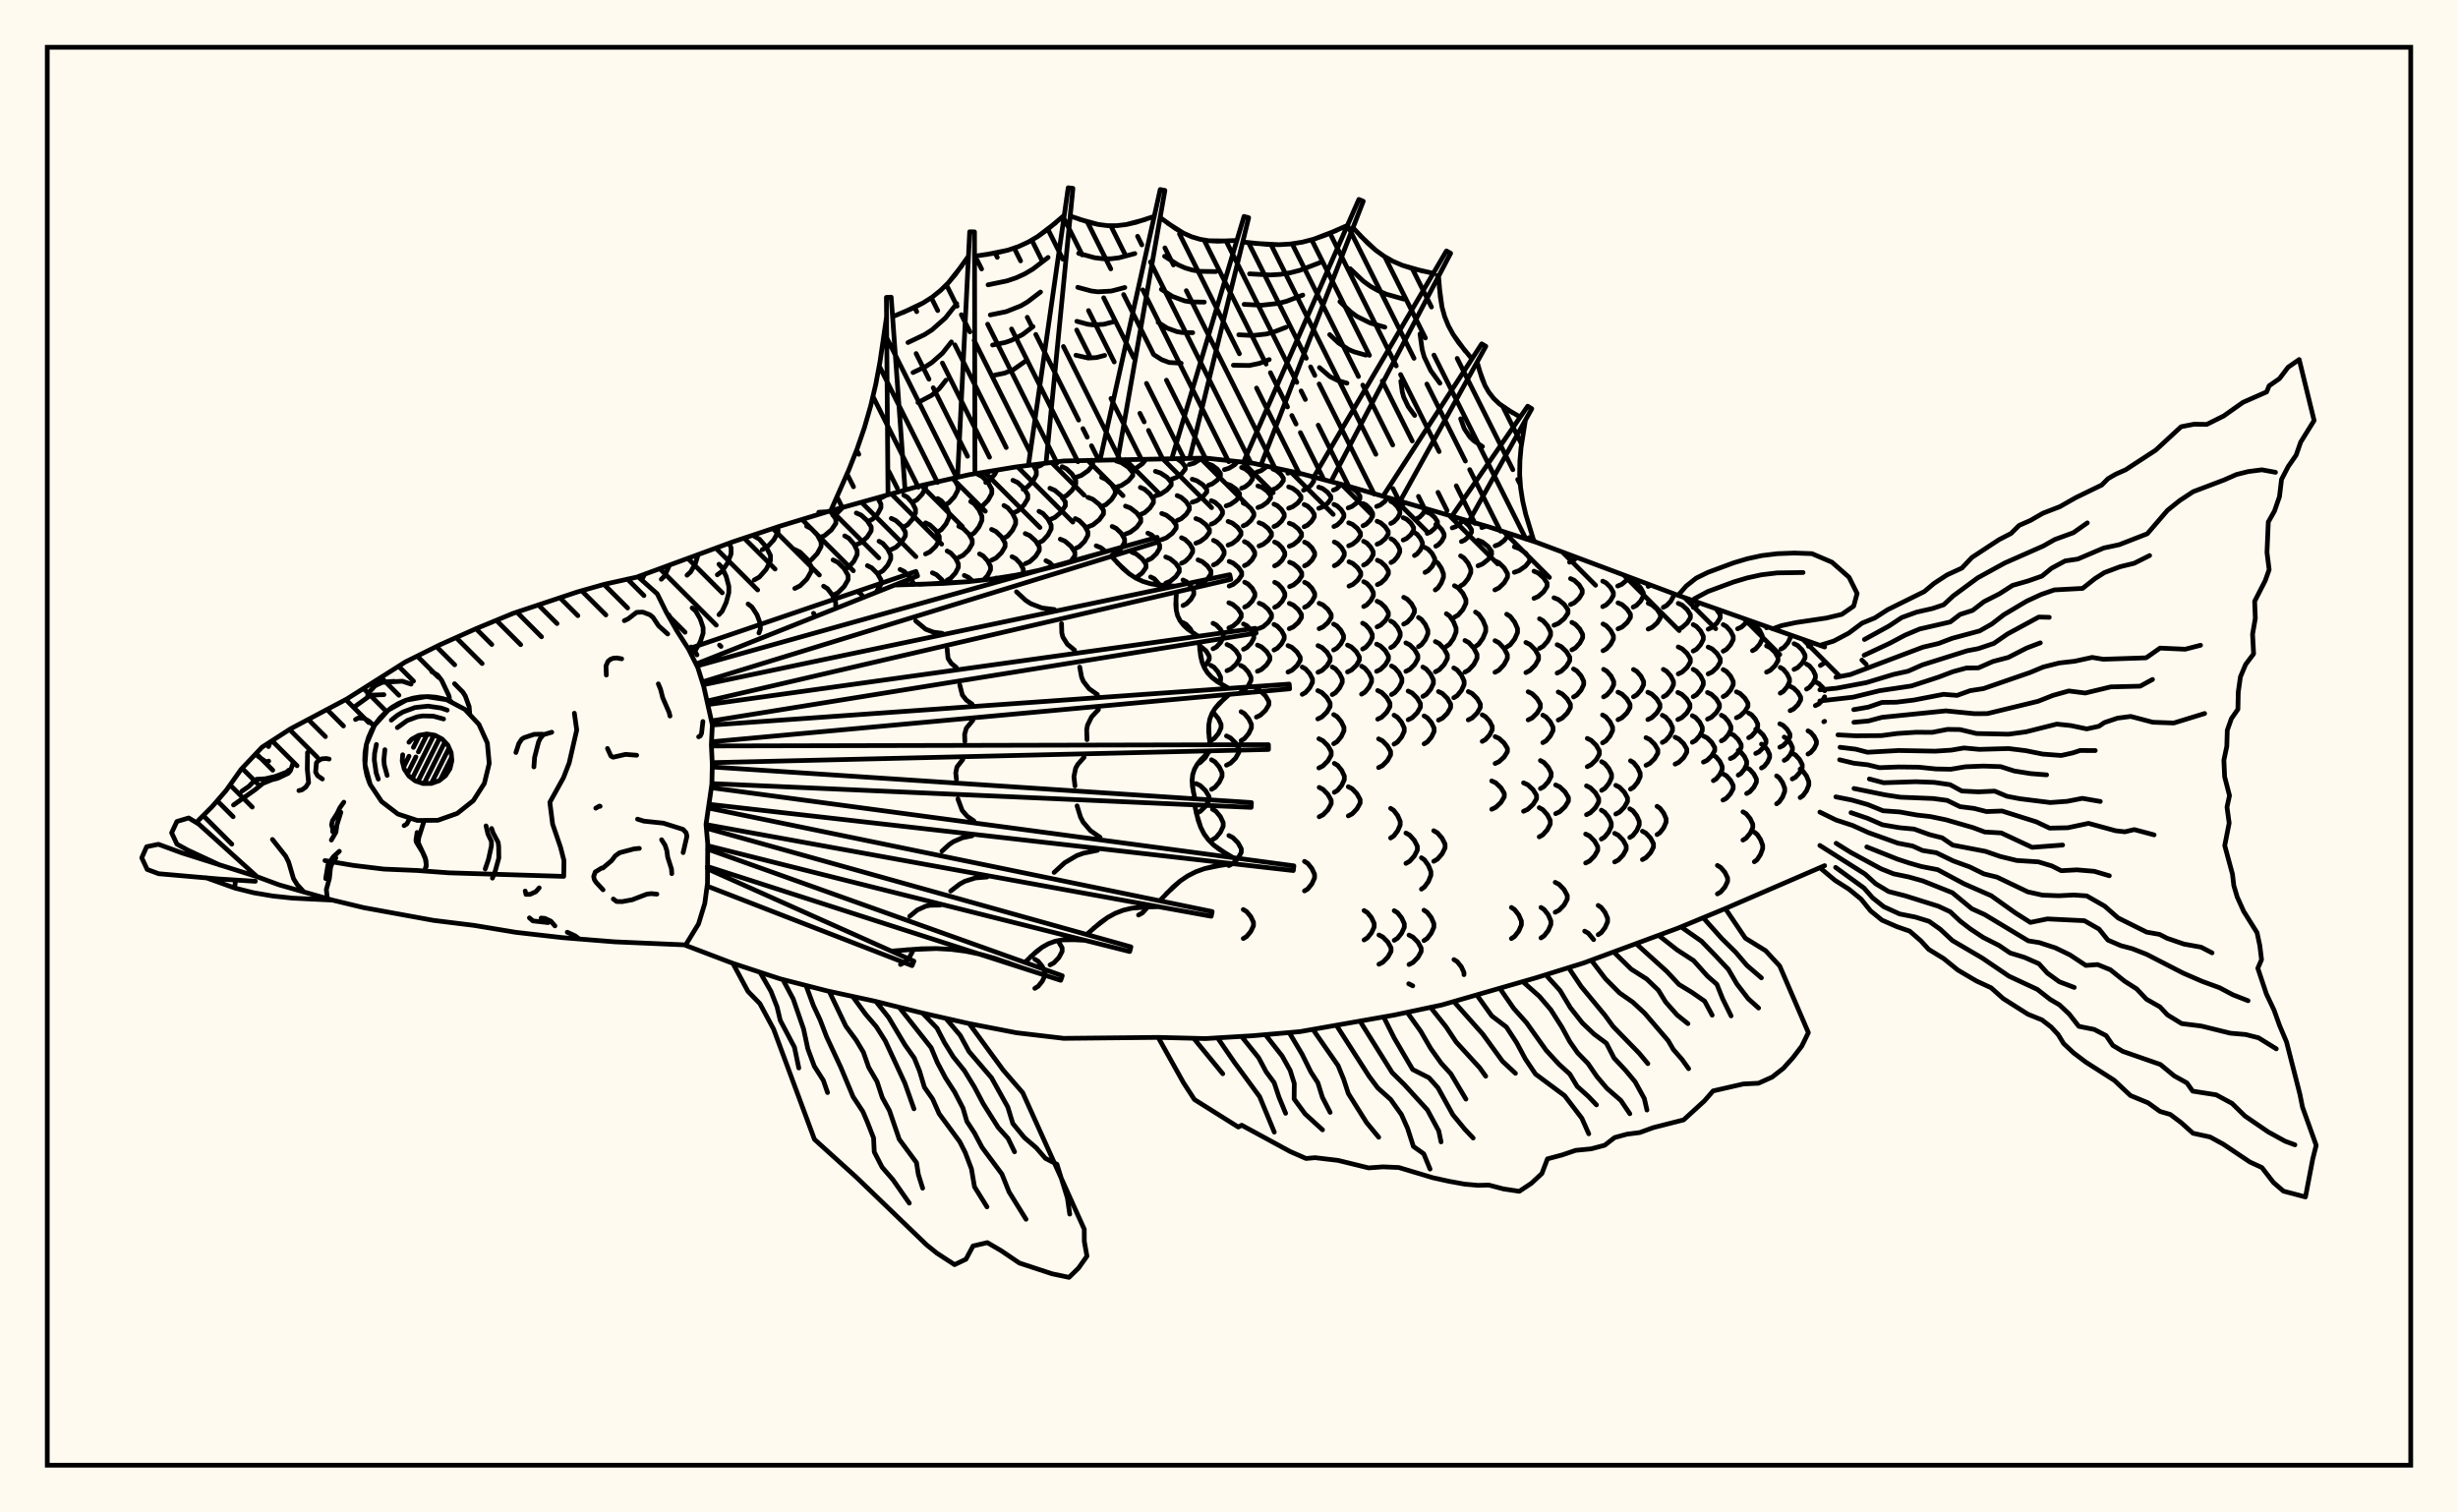 <svg xmlns="http://www.w3.org/2000/svg" width="520" height="320"><rect x="0" y="0" width="520" height="320" fill="floralwhite"/><rect x="10" y="10" width="500" height="300" stroke="black" stroke-width="1" fill="none"/><path stroke="black" stroke-width="1" fill="none" stroke-linecap="round" stroke-linejoin="round" d="
M 135.01 121.99 155.04 114.64 165.04 111.31 175.03 108.27 195.03 102.69 205.03 100.43 215.03 98.78 225.03 97.53 255.02 96.92 265.02 98 275.02 100.15 285.01 102.8 315.01 111.49 325.01 114.73 355 125.96 386.01 136.89 
M 386.01 183.15 365 192.23 355 196.37 335.01 203.75 325.01 206.86 305.01 212.63 295.01 214.75 275.02 218.27 265.02 219.14 255.02 219.74 245.02 219.49 225.03 219.69 215.03 218.51 205.03 216.57 195.03 214.31 185.03 211.82 175.03 209.66 165.04 207.1 155.04 203.82 145.06 200.02 
M 135.77 122.72 136.37 121.5 
M 142.79 132.74 142.45 131.74 141.52 130.16 141.12 129.81 
M 147.45 138.56 146.84 137.47 146.2 136.89 
M 139.9 122.56 140.6 121.86 141.63 119.59 
M 146.42 138.15 147.17 137.5 148.13 135.85 148.75 133.97 148.75 132.81 148.13 130.93 147.17 129.28 146.42 128.63 
M 152.53 136.77 152.22 136.48 
M 145.34 121.7 146.12 120.99 147.13 119.18 147.69 117.36 
M 152.1 130.05 152.77 129.33 153.63 127.47 154.19 125.37 154.19 124.06 153.63 121.96 152.77 120.1 152.1 119.38 
M 151.75 121.61 152.69 120.92 153.9 119.16 154.67 117.17 154.67 115.94 154.28 114.93 
M 160.56 133.93 160.85 133.14 160.85 131.97 160.16 130.1 159.09 128.44 158.26 127.79 
M 159.56 122.71 160.66 122.08 162.08 120.47 162.99 118.64 162.99 117.51 162.08 115.69 160.66 114.08 159.56 113.45 
M 161.26 116.29 162.33 115.71 163.71 114.22 164.6 112.54 164.58 111.46 
M 168.14 124.5 169.26 123.94 170.7 122.51 171.63 120.88 171.63 119.88 170.7 118.25 169.26 116.82 168.14 116.26 
M 172.19 129.82 172.1 129.76 
M 170.65 118.97 171.64 118.45 172.9 117.12 173.71 115.62 173.71 114.68 172.9 113.18 171.64 111.85 170.65 111.33 
M 176.79 128.19 176.79 127.46 176.11 125.92 175.06 124.55 174.23 124.02 
M 173.27 113.81 174.42 113.34 175.89 112.11 176.83 110.72 176.83 109.86 175.89 108.47 175.5 108.14 
M 176.24 125.92 177.26 125.42 178.57 124.12 179.42 122.65 179.42 121.74 178.57 120.27 177.26 118.98 176.24 118.47 
M 176.19 109.01 177.1 108.56 178.28 107.38 
M 178.7 120.46 179.55 119.98 180.64 118.75 181.33 117.35 181.33 116.49 180.64 115.09 179.55 113.86 178.7 113.38 
M 182.52 126.17 182.12 125.65 181.37 125.16 
M 181.16 115.24 182.18 114.79 183.47 113.62 184.31 112.3 184.31 111.48 183.47 110.16 182.18 108.99 181.16 108.54 
M 185.45 125.13 186.4 123.58 186.4 122.73 185.63 121.36 184.43 120.15 183.5 119.68 
M 190.51 204.06 191.33 203.64 192.39 202.54 193.07 201.3 193.07 200.86 
M 183.79 110.26 184.62 109.82 185.67 108.7 186.36 107.43 186.36 106.64 185.67 105.36 
M 185.96 121.24 186.76 120.78 187.78 119.61 188.44 118.28 188.44 117.46 187.78 116.14 186.76 114.97 185.96 114.51 
M 186.19 105.46 187.23 104.92 
M 188.55 116.26 189.51 115.81 190.75 114.67 191.54 113.37 191.54 112.57 190.75 111.27 189.51 110.13 188.55 109.68 
M 193.21 123.68 193.21 123.35 192.46 122.06 191.31 120.92 190.41 120.48 
M 191.19 111.5 191.99 111.04 193.02 109.87 193.68 108.54 193.68 107.72 193.02 106.4 191.99 105.22 191.19 104.77 
M 193.05 106.24 193.94 105.77 195.09 104.56 195.82 103.2 195.82 102.51 
M 195.8 117.21 196.73 116.76 197.94 115.61 198.71 114.32 198.71 113.51 197.94 112.21 196.73 111.07 195.8 110.62 
M 199.73 123.43 199.28 122.68 198.14 121.61 197.25 121.19 
M 198.38 112.54 199.15 112.06 200.14 110.83 200.78 109.44 200.78 108.58 200.14 107.19 199.15 105.96 198.38 105.48 
M 200.37 122.75 201.13 122.33 202.11 121.26 202.74 120.04 202.74 119.29 202.11 118.07 201.13 117 200.37 116.58 
M 199.83 106.88 200.74 106.38 201.9 105.12 202.65 103.69 202.65 102.81 201.72 101.18 
M 202.83 117.93 203.75 117.49 204.92 116.34 205.68 115.04 205.68 114.24 204.92 112.94 203.75 111.79 202.83 111.34 
M 205.77 122.96 204.88 122.15 204 121.75 
M 205.35 113.23 206.11 112.74 207.09 111.5 207.73 110.1 207.73 109.23 207.09 107.83 206.11 106.59 205.35 106.11 
M 208.08 122.7 208.94 121.77 209.55 120.58 209.55 119.84 208.94 118.66 207.98 117.61 207.23 117.2 
M 206.86 107.58 207.81 107.09 209.03 105.83 209.82 104.41 209.82 103.53 209.03 102.1 207.81 100.85 206.86 100.36 
M 209.77 118.52 210.69 118.08 211.87 116.94 212.63 115.66 212.63 114.87 211.87 113.58 210.69 112.45 209.77 112.01 
M 210.91 122.33 210.8 122.28 
M 208.54 102.08 209.39 101.59 210.47 100.32 210.88 99.47 
M 212.39 113.87 213.19 113.4 214.2 112.19 214.86 110.83 214.86 109.98 214.2 108.62 213.19 107.42 212.39 106.95 
M 216.34 121.39 216.48 121.13 216.48 120.4 215.85 119.22 214.86 118.18 214.1 117.78 
M 218.92 209.11 219.61 208.69 220.49 207.62 221.06 206.41 221.06 205.66 220.49 204.44 219.61 203.37 218.92 202.96 
M 214.29 108.58 215.3 108.1 216.6 106.89 217.43 105.52 217.43 104.67 216.6 103.3 215.3 102.09 214.29 101.62 
M 216.89 119.27 217.85 118.84 219.07 117.73 219.87 116.47 219.87 115.69 219.07 114.43 217.85 113.32 216.89 112.89 
M 222.14 204.15 222.97 203.71 224.02 202.59 224.7 201.31 224.7 200.53 223.82 199.03 
M 216.44 103.52 217.34 103.04 218.5 101.84 219.24 100.47 219.24 99.62 218.55 98.34 
M 219.8 114.83 220.63 114.38 221.69 113.22 222.38 111.91 222.38 111.1 221.69 109.79 220.63 108.63 219.8 108.18 
M 222.9 119.89 222.07 119.05 221.27 118.64 
M 219.06 98.89 220.19 98.47 220.73 98.07 
M 222.11 109.93 223.16 109.48 224.51 108.33 225.38 107.02 225.38 106.21 224.51 104.91 223.16 103.75 222.11 103.3 
M 226.4 118.95 227.39 117.58 227.39 116.82 226.57 115.59 225.3 114.5 224.31 114.08 
M 224.7 105.29 225.63 104.85 226.82 103.71 227.59 102.42 227.59 101.62 226.82 100.33 225.63 99.19 224.7 98.74 
M 227.48 116.07 228.34 115.64 229.44 114.54 230.14 113.28 230.14 112.51 229.44 111.26 228.34 110.15 227.48 109.72 
M 227.6 100.99 228.75 100.59 230.22 99.57 231.17 98.41 231.17 97.69 230.91 97.37 
M 230.13 111.49 231.2 111.06 232.56 109.97 233.45 108.73 233.45 107.97 232.56 106.73 231.2 105.64 230.13 105.21 
M 233.94 116.74 232.91 115.89 231.91 115.48 
M 233.05 107.18 233.98 106.76 235.16 105.68 235.93 104.47 235.93 103.71 235.16 102.49 233.98 101.42 233.05 101 
M 235.28 117.42 236.13 117.01 237.21 115.96 237.91 114.77 237.91 114.03 237.21 112.84 236.13 111.79 235.28 111.38 
M 236.12 103.08 237.26 102.71 238.71 101.74 239.64 100.64 239.64 99.96 238.71 98.86 237.26 97.89 236.12 97.52 
M 238.1 113 239.14 112.59 240.48 111.56 241.33 110.4 241.33 109.67 240.48 108.51 239.14 107.48 238.1 107.08 
M 240.24 122.29 241.64 121.22 242.44 120.07 242.44 119.37 241.64 118.23 240.4 117.22 239.43 116.82 
M 240.86 193.6 241.7 193.14 242.85 191.86 
M 239.48 99.32 240.45 98.98 241.69 98.1 242.43 97.19 
M 241.25 108.87 242.14 108.48 243.27 107.48 244.01 106.35 244.01 105.65 243.27 104.52 242.14 103.52 241.25 103.13 
M 242.83 118.51 243.64 118.12 244.67 117.13 245.33 116 245.33 115.31 244.67 114.18 243.64 113.19 242.83 112.8 
M 245.4 123.81 244.19 122.45 243.42 122.07 
M 244.43 104.92 245.5 104.57 246.88 103.66 247.77 102.64 247.77 102 246.88 100.98 245.5 100.07 244.43 99.72 
M 245.77 114.17 246.75 113.79 248.01 112.83 248.82 111.74 248.82 111.07 248.01 109.98 246.75 109.01 245.77 108.64 
M 246.62 123.37 247.54 122.99 248.72 122.03 249.48 120.94 249.48 120.27 248.72 119.18 247.54 118.21 246.62 117.84 
M 247.94 101.35 248.84 101.03 250 100.21 250.74 99.27 250.74 98.7 250 97.76 249.03 97.07 
M 249.03 110.13 249.86 109.77 250.92 108.85 251.6 107.81 251.6 107.17 250.92 106.13 249.86 105.21 249.03 104.85 
M 249.95 119.17 250.71 118.8 251.68 117.86 252.31 116.8 252.31 116.14 251.68 115.08 250.71 114.14 249.95 113.77 
M 250.27 128.12 251 127.75 251.94 126.81 252.55 125.74 252.55 125.08 251.94 124.02 251 123.08 250.27 122.71 
M 252.2 133.77 251.82 133.06 250.93 132.09 250.22 131.71 
M 251.59 98.28 252.63 97.99 254.28 96.94 
M 252.22 106.26 253.21 105.93 254.48 105.08 255.3 104.12 255.3 103.53 254.48 102.57 253.21 101.72 252.22 101.39 
M 252.99 114.93 253.91 114.57 255.09 113.67 255.86 112.64 255.86 112 255.09 110.98 253.91 110.07 252.99 109.72 
M 253.45 123.78 254.33 123.42 255.45 122.5 256.18 121.45 256.18 120.8 255.45 119.75 254.33 118.82 253.45 118.46 
M 254.69 141.03 255.15 140.61 255.82 139.5 255.82 138.82 255.15 137.71 253.74 136.57 
M 253.36 161.6 253.91 161.33 254.99 160.28 255.59 159.26 
M 253.09 172.06 253.92 171.67 255.05 170.57 255.79 169.32 255.79 168.55 255.05 167.31 253.92 166.21 253.03 165.78 
M 255.67 102.67 256.47 102.36 257.51 101.58 258.18 100.69 258.18 100.14 257.51 99.25 256.47 98.47 255.67 98.16 
M 256.26 110.89 257.02 110.55 258 109.69 258.63 108.71 258.63 108.11 258 107.13 257.02 106.26 256.26 105.93 
M 256.72 119.52 257.45 119.17 258.38 118.26 258.97 117.24 258.97 116.61 258.38 115.58 257.45 114.68 256.72 114.33 
M 256.62 137.26 257.32 136.89 258.21 135.95 258.79 134.89 258.79 134.24 258.21 133.17 257.32 132.24 256.62 131.87 
M 257.98 144.49 258.23 143.98 258.23 143.28 257.67 142.16 256.81 141.16 256.14 140.77 
M 256.22 156.65 256.89 156.24 257.76 155.19 258.32 153.99 258.32 153.25 257.76 152.05 256.89 150.99 256.51 150.76 
M 256.3 167 257.02 166.58 257.94 165.49 258.53 164.26 258.53 163.5 257.94 162.27 257.02 161.18 256.3 160.75 
M 256.5 177.66 257.23 177.22 258.17 176.1 258.77 174.83 258.77 174.04 258.17 172.77 257.23 171.64 256.5 171.21 
M 259.03 99.36 259.97 99.08 261.17 98.36 261.83 97.66 
M 259.4 107.03 260.31 106.71 261.48 105.9 262.23 104.98 262.23 104.41 261.48 103.49 260.31 102.68 259.4 102.36 
M 259.81 115.34 260.69 115 261.81 114.12 262.53 113.13 262.53 112.52 261.81 111.54 260.69 110.66 259.81 110.32 
M 260.04 124 260.89 123.64 261.98 122.73 262.68 121.71 262.68 121.07 261.98 120.05 260.89 119.14 260.04 118.78 
M 259.97 132.85 260.81 132.49 261.89 131.57 262.58 130.52 262.58 129.87 261.89 128.82 260.81 127.89 259.97 127.53 
M 259.57 141.9 260.41 141.53 261.47 140.56 262.16 139.47 262.16 138.79 261.47 137.7 260.41 136.74 259.57 136.36 
M 259.47 161.9 260.32 161.47 261.4 160.4 262.09 159.18 262.09 158.42 261.4 157.2 260.32 156.13 259.47 155.71 
M 259.97 183.14 260.82 182.71 261.9 181.61 262.6 180.35 262.6 179.58 261.9 178.32 260.82 177.22 259.97 176.78 
M 262.66 103.3 263.41 103 264.36 102.24 264.97 101.37 264.97 100.84 264.36 99.97 263.41 99.2 262.66 98.91 
M 263.01 111.26 263.74 110.93 264.66 110.09 265.26 109.14 265.26 108.56 264.66 107.61 263.74 106.77 263.01 106.44 
M 263.26 119.68 263.96 119.33 264.86 118.45 265.44 117.45 265.44 116.82 264.86 115.82 263.96 114.94 263.26 114.59 
M 263.31 128.45 264.01 128.09 264.9 127.17 265.47 126.13 265.47 125.49 264.9 124.45 264.01 123.54 263.31 123.18 
M 263.07 137.37 263.77 137.01 264.67 136.08 265.25 135.02 265.25 134.37 264.67 133.31 263.77 132.38 263.07 132.02 
M 262.47 146.48 263.17 146.09 264.07 145.1 264.65 143.98 264.65 143.29 264.07 142.17 263.17 141.18 262.47 140.79 
M 262.56 156.7 263.26 156.28 264.16 155.22 264.74 154.01 264.74 153.26 264.16 152.05 263.26 150.98 262.56 150.57 
M 263.02 198.57 263.72 198.15 264.6 197.09 265.18 195.88 265.18 195.13 264.6 193.92 263.72 192.86 263.02 192.44 
M 265.88 99.88 266.76 99.6 268.09 98.66 
M 266.12 107.38 266.98 107.07 268.09 106.28 268.8 105.38 268.8 104.82 268.09 103.92 266.98 103.12 266.12 102.81 
M 266.36 115.52 267.2 115.18 268.29 114.32 268.98 113.35 268.98 112.75 268.29 111.78 267.2 110.93 266.36 110.59 
M 266.39 132.96 267.23 132.6 268.3 131.67 268.99 130.62 268.99 129.97 268.3 128.92 267.23 127.99 266.39 127.63 
M 266.02 142.03 266.86 141.65 267.94 140.69 268.64 139.6 268.64 138.92 267.94 137.83 266.86 136.86 266.02 136.48 
M 265.8 151.72 266.64 151.32 267.73 150.29 268.43 149.12 268.43 148.4 267.73 147.23 266.64 146.2 265.8 145.8 
M 269.29 103.58 270 103.29 270.92 102.53 271.5 101.68 271.5 101.15 270.92 100.29 270 99.54 269.29 99.24 
M 269.52 111.4 270.22 111.08 271.11 110.25 271.69 109.32 271.69 108.74 271.11 107.81 270.22 106.98 269.52 106.66 
M 269.65 119.73 270.34 119.38 271.23 118.51 271.8 117.51 271.8 116.9 271.23 115.9 270.34 115.02 269.65 114.68 
M 269.67 128.49 270.36 128.13 271.24 127.21 271.81 126.17 271.81 125.52 271.24 124.48 270.36 123.56 269.67 123.2 
M 269.52 137.53 270.21 137.16 271.1 136.22 271.68 135.15 271.68 134.49 271.1 133.42 270.21 132.48 269.52 132.11 
M 272.45 100.12 273.38 99.8 
M 272.62 107.53 273.46 107.22 274.53 106.44 275.22 105.55 275.22 105 274.53 104.11 273.46 103.32 272.62 103.01 
M 272.76 115.57 273.59 115.24 274.66 114.39 275.34 113.43 275.34 112.84 274.66 111.88 273.59 111.03 272.76 110.7 
M 272.82 124.11 273.65 123.76 274.71 122.86 275.39 121.84 275.39 121.21 274.71 120.19 273.65 119.3 272.82 118.95 
M 272.76 133.02 273.59 132.65 274.65 131.72 275.33 130.66 275.33 130.01 274.65 128.95 273.59 128.02 272.76 127.66 
M 272.48 142.19 273.31 141.81 274.38 140.83 275.07 139.73 275.07 139.05 274.38 137.95 273.31 136.97 272.48 136.59 
M 275.76 103.71 276.45 103.41 277.34 102.67 277.92 101.82 277.92 101.29 277.61 100.83 
M 275.9 111.44 276.59 111.12 277.47 110.3 278.04 109.38 278.04 108.8 277.47 107.88 276.59 107.06 275.9 106.74 
M 275.98 119.73 276.67 119.38 277.55 118.51 278.12 117.52 278.12 116.91 277.55 115.92 276.67 115.04 275.98 114.7 
M 275.99 128.49 276.68 128.13 277.56 127.21 278.13 126.17 278.13 125.52 277.56 124.48 276.68 123.56 275.99 123.2 
M 275.49 146.91 276.19 146.52 277.08 145.51 277.66 144.37 277.66 143.67 277.08 142.53 276.19 141.52 275.49 141.13 
M 275.97 188.5 276.66 188.08 277.54 186.99 278.1 185.76 278.1 184.99 277.54 183.76 276.66 182.67 275.97 182.25 
M 278.98 107.56 279.81 107.26 280.86 106.48 281.54 105.59 281.54 105.04 280.86 104.16 279.81 103.37 278.98 103.07 
M 279.07 133.01 279.89 132.65 280.94 131.71 281.62 130.65 281.62 130 280.94 128.94 279.89 128 279.07 127.64 
M 278.83 142.24 279.66 141.86 280.71 140.88 281.39 139.77 281.39 139.08 280.71 137.97 279.66 136.99 278.83 136.6 
M 278.79 152.11 279.63 151.7 280.7 150.66 281.39 149.48 281.39 148.75 280.7 147.57 279.63 146.52 278.79 146.12 
M 279.02 162.48 279.86 162.06 280.93 160.98 281.62 159.76 281.62 159.01 280.93 157.79 279.86 156.72 279.02 156.3 
M 279.08 172.81 279.9 172.39 280.94 171.31 281.62 170.08 281.62 169.33 280.94 168.1 279.9 167.02 279.08 166.6 
M 282.08 103.7 282.76 103.41 283.76 102.46 
M 282.2 111.4 282.87 111.09 283.74 110.27 284.3 109.35 284.3 108.77 283.74 107.85 282.87 107.03 282.2 106.72 
M 282.28 119.7 282.96 119.35 283.83 118.48 284.39 117.49 284.39 116.88 283.83 115.88 282.96 115.01 282.28 114.67 
M 282.14 137.52 282.81 137.15 283.67 136.2 284.23 135.12 284.23 134.45 283.67 133.37 282.81 132.42 282.14 132.05 
M 281.84 146.96 282.52 146.57 283.39 145.55 283.96 144.4 283.96 143.68 283.39 142.53 282.52 141.51 281.84 141.12 
M 282.15 157.35 282.85 156.93 283.74 155.86 284.32 154.64 284.32 153.89 283.74 152.68 282.85 151.61 282.15 151.19 
M 282.28 167.64 282.97 167.22 283.84 166.16 284.4 164.95 284.4 164.2 283.84 162.99 282.97 161.92 282.28 161.51 
M 285.21 107.46 286.01 107.16 287.04 106.38 287.7 105.49 287.7 104.94 287.04 104.06 286.01 103.27 285.21 102.97 
M 285.32 115.48 286.12 115.15 287.15 114.3 287.81 113.34 287.81 112.75 287.15 111.79 286.12 110.94 285.32 110.61 
M 285.39 124.01 286.19 123.66 287.21 122.77 287.87 121.75 287.87 121.12 287.21 120.11 286.19 119.21 285.39 118.86 
M 285.07 142.17 285.88 141.78 286.92 140.8 287.58 139.68 287.58 138.99 286.92 137.87 285.88 136.88 285.07 136.49 
M 285.24 172.62 286.05 172.2 287.07 171.13 287.74 169.92 287.74 169.16 287.07 167.95 286.05 166.88 285.24 166.46 
M 288.35 111.24 289.01 110.92 289.85 110.1 290.39 109.17 290.39 108.6 289.85 107.67 289.01 106.86 288.35 106.54 
M 288.47 119.56 289.12 119.22 289.96 118.34 290.5 117.35 290.5 116.73 289.96 115.74 289.12 114.86 288.47 114.52 
M 288.5 128.33 289.16 127.97 290 127.06 290.54 126.02 290.54 125.38 290 124.34 289.16 123.42 288.5 123.07 
M 288.27 137.32 288.93 136.95 289.77 136 290.31 134.92 290.31 134.25 289.77 133.18 288.93 132.23 288.27 131.85 
M 288.04 146.87 288.72 146.47 289.59 145.44 290.16 144.27 290.16 143.55 289.59 142.39 288.72 141.36 288.04 140.95 
M 288.57 198.87 289.26 198.44 290.14 197.36 290.71 196.14 290.71 195.38 290.14 194.15 289.26 193.07 288.57 192.65 
M 291.24 107.15 292.01 106.85 293 106.07 293.52 105.34 
M 291.33 115.14 292.08 114.81 293.05 113.97 293.68 113.01 293.68 112.42 293.05 111.46 292.08 110.61 291.33 110.28 
M 291.39 123.69 292.14 123.34 293.1 122.44 293.72 121.42 293.72 120.79 293.1 119.77 292.14 118.88 291.39 118.53 
M 291.33 132.63 292.09 132.26 293.07 131.32 293.71 130.25 293.71 129.59 293.07 128.52 292.09 127.58 291.33 127.21 
M 291.23 142.04 292.03 141.65 293.07 140.65 293.73 139.51 293.73 138.81 293.07 137.67 292.03 136.67 291.23 136.28 
M 291.46 152.16 292.3 151.75 293.36 150.7 294.05 149.5 294.05 148.76 293.36 147.57 292.3 146.51 291.46 146.1 
M 291.65 162.4 292.47 161.99 293.51 160.93 294.19 159.73 294.19 158.99 293.51 157.8 292.47 156.74 291.65 156.33 
M 291.72 204.01 292.54 203.59 293.6 202.51 294.28 201.29 294.28 200.54 293.6 199.32 292.54 198.24 291.72 197.82 
M 294.22 110.75 294.84 110.43 295.63 109.62 296.14 108.7 296.14 108.13 295.63 107.21 294.84 106.4 294.22 106.08 
M 294.27 119.02 294.87 118.68 295.63 117.8 296.12 116.81 296.12 116.2 295.63 115.21 294.87 114.33 294.27 113.99 
M 294.22 137.02 294.87 136.64 295.69 135.66 296.22 134.55 296.22 133.87 295.69 132.76 294.87 131.78 294.22 131.4 
M 294.38 146.95 295.08 146.54 295.99 145.49 296.57 144.29 296.57 143.56 295.99 142.36 295.08 141.31 294.38 140.9 
M 294.92 157.44 295.61 157.03 296.5 155.96 297.07 154.76 297.07 154.01 296.5 152.8 295.61 151.74 294.92 151.32 
M 294.19 177.3 294.85 176.87 295.68 175.78 296.22 174.55 296.22 173.78 295.68 172.55 294.85 171.46 294.19 171.03 
M 294.95 198.95 295.64 198.52 296.52 197.43 297.09 196.19 297.09 195.43 296.52 194.2 295.64 193.1 294.95 192.68 
M 297.01 106.53 297.26 106.44 
M 296.85 114.26 297.56 113.94 298.47 113.12 299.05 112.18 299.05 111.61 298.47 110.67 297.56 109.85 296.85 109.53 
M 296.96 132.05 297.69 131.67 298.62 130.68 299.22 129.56 299.22 128.87 298.62 127.75 297.69 126.76 296.96 126.37 
M 297.42 142.04 298.24 141.63 299.28 140.58 299.95 139.39 299.95 138.66 299.28 137.47 298.24 136.43 297.42 136.02 
M 297.9 152.28 298.74 151.87 299.81 150.81 300.5 149.62 300.5 148.87 299.81 147.68 298.74 146.62 297.9 146.21 
M 297.43 182.67 298.21 182.23 299.21 181.12 299.85 179.85 299.85 179.07 299.21 177.8 298.21 176.69 297.43 176.25 
M 298.08 204.07 298.91 203.65 299.97 202.56 300.65 201.34 300.65 200.58 299.97 199.35 298.91 198.27 298.08 197.84 
M 298.88 208.58 298.02 208.14 
M 299.69 109.74 300.29 109.44 301.05 108.68 301.55 107.68 
M 299.23 117.54 299.77 117.21 300.47 116.37 300.92 115.41 300.92 114.82 300.47 113.86 299.77 113.01 299.23 112.68 
M 300.08 136.82 300.72 136.4 301.54 135.32 302.07 134.11 302.07 133.35 301.54 132.14 300.72 131.06 300.08 130.64 
M 301.01 147.35 301.73 146.93 302.65 145.85 303.24 144.62 303.24 143.86 302.65 142.64 301.73 141.56 301.01 141.13 
M 301.28 157.38 301.96 156.98 302.83 155.95 303.39 154.79 303.39 154.06 302.83 152.9 301.96 151.87 301.28 151.47 
M 300.71 188.12 301.35 187.66 302.18 186.51 302.71 185.2 302.71 184.39 302.18 183.09 301.35 181.93 300.71 181.48 
M 301.25 199 301.92 198.56 302.78 197.44 303.34 196.18 303.34 195.4 302.78 194.13 301.92 193.02 301.25 192.58 
M 301.93 112.86 302.63 112.55 303.52 111.78 304.1 110.9 304.1 110.35 303.52 109.47 302.63 108.69 301.93 108.39 
M 301.46 121.11 302.12 120.75 302.97 119.84 303.52 118.79 303.52 118.15 302.97 117.11 302.12 116.19 301.46 115.83 
M 303.66 142.14 304.48 141.71 305.52 140.59 306.2 139.33 306.2 138.55 305.52 137.29 304.48 136.17 303.66 135.74 
M 304.32 152.36 305.15 151.95 306.21 150.9 306.89 149.71 306.89 148.97 306.21 147.78 305.15 146.73 304.32 146.32 
M 303.31 182.23 304.08 181.79 305.07 180.67 305.71 179.39 305.71 178.6 305.07 177.33 304.08 176.2 303.31 175.76 
M 303.75 115.56 304.31 115.25 305.03 114.45 305.5 113.54 305.5 112.98 305.03 112.08 304.31 111.28 303.75 110.97 
M 303.64 124.82 304.2 124.4 304.91 123.34 305.37 122.15 305.37 121.4 304.91 120.2 304.2 119.15 303.64 118.73 
M 305.99 136.77 306.65 136.3 307.49 135.09 308.04 133.73 308.04 132.89 307.49 131.53 306.65 130.32 305.99 129.85 
M 307.56 147.62 308.26 147.19 309.16 146.1 309.74 144.85 309.74 144.08 309.16 142.84 308.26 141.74 307.56 141.32 
M 309.71 206.22 309.71 205.77 309.15 204.54 308.27 203.45 307.59 203.03 
M 307.23 111.69 308 111.41 308.98 110.67 309.52 109.95 
M 307.69 130.58 308.48 130.13 309.48 128.97 310.12 127.66 310.12 126.85 309.48 125.53 308.48 124.37 307.69 123.92 
M 309.91 142.21 310.73 141.75 311.79 140.59 312.47 139.27 312.47 138.45 311.79 137.13 310.73 135.96 309.91 135.51 
M 310.62 152.31 311.44 151.9 312.49 150.86 313.17 149.68 313.17 148.95 312.49 147.77 311.44 146.73 310.62 146.32 
M 309.17 114.58 309.86 114.27 310.74 113.49 311.31 112.61 311.31 112.07 310.74 111.19 309.86 110.41 309.17 110.1 
M 309 123.96 309.69 123.53 310.58 122.43 311.15 121.17 311.15 120.4 310.58 119.15 309.69 118.04 309 117.61 
M 312.15 136.78 312.84 136.28 313.73 135.01 314.31 133.58 314.31 132.69 313.73 131.26 312.84 129.99 312.15 129.5 
M 313.57 156.86 314.25 156.48 315.13 155.5 315.69 154.4 315.69 153.71 315.13 152.6 314.25 151.63 313.57 151.24 
M 313.48 111.63 314.39 111.32 
M 312.68 119.71 313.6 119.34 314.79 118.4 315.55 117.34 315.55 116.68 314.79 115.61 313.6 114.67 312.68 114.3 
M 316.27 142.24 317.11 141.79 318.19 140.62 318.89 139.3 318.89 138.49 318.19 137.17 317.11 136 316.27 135.55 
M 316.3 161.54 317.13 161.15 318.21 160.16 318.9 159.04 318.9 158.34 318.21 157.22 317.13 156.23 316.3 155.85 
M 315.58 171.22 316.44 170.81 317.53 169.77 318.24 168.59 318.24 167.86 317.53 166.68 316.44 165.63 315.58 165.23 
M 316.3 115.49 317.14 115.17 318.21 114.36 318.91 113.45 318.78 112.71 
M 316.25 124.81 317.11 124.39 318.21 123.32 318.92 122.11 318.92 121.36 318.21 120.14 317.11 119.07 316.25 118.66 
M 318.75 136.89 319.49 136.42 320.43 135.21 321.04 133.84 321.04 132.99 320.43 131.63 319.49 130.42 318.75 129.95 
M 319.74 198.58 320.42 198.13 321.3 196.99 321.86 195.69 321.86 194.89 321.3 193.59 320.42 192.45 319.74 192 
M 320.36 121.09 321.4 120.72 322.73 119.78 323.59 118.72 323.59 118.06 322.73 117 321.4 116.06 320.36 115.69 
M 322.81 142.31 323.67 141.87 324.77 140.76 325.48 139.51 325.48 138.73 324.77 137.47 323.67 136.36 322.81 135.93 
M 323.29 152.31 324.12 151.91 325.18 150.87 325.87 149.7 325.87 148.97 325.18 147.8 324.12 146.76 323.29 146.36 
M 322.31 171.65 323.2 171.24 324.33 170.19 325.06 169.01 325.06 168.27 324.33 167.08 323.2 166.03 322.31 165.63 
M 324.52 126.6 325.41 126.21 326.55 125.21 327.29 124.07 327.29 123.37 326.55 122.24 325.41 121.24 324.52 120.85 
M 325.69 137.18 326.44 136.75 327.41 135.66 328.03 134.43 328.03 133.67 327.41 132.43 326.44 131.34 325.69 130.92 
M 326.39 157.13 327.08 156.74 327.97 155.72 328.55 154.58 328.55 153.87 327.97 152.72 327.08 151.71 326.39 151.31 
M 325.88 166.84 326.61 166.44 327.54 165.4 328.15 164.24 328.15 163.51 327.54 162.34 326.61 161.31 325.88 160.91 
M 325.63 177.06 326.38 176.64 327.34 175.56 327.96 174.35 327.96 173.59 327.34 172.37 326.38 171.3 325.63 170.88 
M 326 198.44 326.67 198 327.54 196.88 328.09 195.61 328.09 194.83 327.54 193.56 326.67 192.43 326 192 
M 328.75 132.29 329.7 131.9 330.92 130.88 331.71 129.73 331.71 129.02 330.92 127.88 329.7 126.86 328.75 126.47 
M 329.42 142.41 330.28 142.01 331.38 140.96 332.09 139.78 332.09 139.04 331.38 137.86 330.28 136.81 329.42 136.4 
M 329.65 152.34 330.48 151.94 331.54 150.9 332.23 149.74 332.23 149.01 331.54 147.85 330.48 146.82 329.65 146.41 
M 329.11 172.15 329.98 171.74 331.09 170.68 331.81 169.49 331.81 168.74 331.09 167.55 329.98 166.49 329.11 166.08 
M 329.01 193.01 329.83 192.58 330.89 191.48 331.56 190.23 331.56 189.46 330.89 188.21 329.83 187.11 329.01 186.68 
M 332.05 118.96 332.85 118.6 333.57 117.96 
M 332.25 127.9 333.05 127.53 334.07 126.57 334.73 125.49 334.73 124.83 334.07 123.75 333.05 122.79 332.25 122.42 
M 332.54 137.49 333.27 137.09 334.21 136.08 334.82 134.94 334.82 134.23 334.21 133.09 333.27 132.08 332.54 131.68 
M 332.89 147.46 333.58 147.06 334.47 146.03 335.04 144.86 335.04 144.14 334.47 142.98 333.58 141.95 332.89 141.55 
M 335.79 162.21 336.61 161.8 337.67 160.76 338.35 159.58 338.35 158.85 337.67 157.67 336.61 156.63 335.79 156.23 
M 335.63 172.37 336.46 171.95 337.53 170.89 338.21 169.69 338.21 168.95 337.53 167.75 336.46 166.69 335.63 166.27 
M 335.45 182.59 336.28 182.18 337.33 181.11 338.01 179.9 338.01 179.16 337.33 177.95 336.28 176.88 335.45 176.47 
M 337.14 198.8 336.01 197.44 335.24 197.01 
M 339.06 128.35 339.79 127.98 340.71 127.05 341.31 125.99 341.31 125.33 340.71 124.27 339.79 123.33 339.06 122.96 
M 339.13 137.68 339.83 137.29 340.74 136.31 341.32 135.19 341.32 134.5 340.74 133.39 339.83 132.4 339.13 132.02 
M 339.25 147.44 339.94 147.04 340.82 146.03 341.39 144.88 341.39 144.17 340.82 143.03 339.94 142.02 339.25 141.62 
M 339.03 157.17 339.71 156.77 340.59 155.74 341.15 154.58 341.15 153.86 340.59 152.7 339.71 151.67 339.03 151.27 
M 338.83 167.22 339.51 166.81 340.37 165.75 340.93 164.56 340.93 163.81 340.37 162.62 339.51 161.56 338.83 161.15 
M 338.77 177.53 339.45 177.11 340.31 176.05 340.87 174.84 340.87 174.1 340.31 172.89 339.45 171.83 338.77 171.41 
M 338.1 197.76 338.74 197.34 339.56 196.26 340.09 195.04 340.09 194.28 339.56 193.06 338.74 191.99 338.1 191.57 
M 342.23 123.99 343.09 123.63 344.18 122.71 344.57 122.14 
M 342.3 133.05 343.15 132.68 344.23 131.72 344.93 130.64 344.93 129.96 344.23 128.88 343.15 127.92 342.3 127.55 
M 342.29 152.27 343.11 151.87 344.16 150.86 344.84 149.71 344.84 149 344.16 147.85 343.11 146.84 342.29 146.44 
M 341.83 172.23 342.63 171.82 343.65 170.76 344.31 169.56 344.31 168.82 343.65 167.63 342.63 166.57 341.83 166.16 
M 341.59 182.37 342.37 181.96 343.38 180.9 344.03 179.71 344.03 178.97 343.38 177.77 342.37 176.72 341.59 176.31 
M 345.51 128.45 346.2 128.09 347.09 127.16 347.67 126.1 347.67 125.45 347.09 124.39 346.2 123.46 345.51 123.1 
M 345.57 147.42 346.26 147.02 347.14 146.02 347.71 144.88 347.71 144.18 347.14 143.04 346.26 142.04 345.57 141.65 
M 344.94 166.96 345.6 166.55 346.44 165.51 346.99 164.33 346.99 163.59 346.44 162.41 345.6 161.36 344.94 160.96 
M 344.79 177.19 345.44 176.78 346.26 175.73 346.79 174.53 346.79 173.79 346.26 172.6 345.44 171.54 344.79 171.13 
M 348.67 124.07 349.21 123.84 
M 348.69 133.1 349.52 132.73 350.59 131.78 351.27 130.7 351.27 130.03 350.59 128.95 349.52 128 348.69 127.62 
M 348.61 152.24 349.43 151.85 350.49 150.84 351.17 149.71 351.17 149 350.49 147.86 349.43 146.85 348.61 146.46 
M 348.22 161.92 349.02 161.52 350.05 160.5 350.72 159.35 350.72 158.63 350.05 157.48 349.02 156.46 348.22 156.07 
M 347.46 181.87 348.21 181.46 349.18 180.42 349.8 179.24 349.8 178.5 349.18 177.32 348.21 176.28 347.46 175.87 
M 351.88 128.49 352.57 128.12 353.46 127.2 354.03 126.15 354.03 125.61 
M 351.89 147.42 352.58 147.02 353.46 146.02 354.03 144.88 354.03 144.17 353.46 143.03 352.58 142.03 351.89 141.63 
M 351.67 157.08 352.37 156.69 353.25 155.69 353.82 154.56 353.82 153.86 353.25 152.72 352.37 151.72 351.67 151.33 
M 350.56 176.58 351.17 176.17 351.96 175.13 352.47 173.95 352.47 173.22 351.96 172.04 351.17 171 350.56 170.6 
M 355.04 133.12 355.87 132.75 356.93 131.8 357.61 130.72 357.61 130.05 356.93 128.98 355.87 128.03 355.04 127.66 
M 355.04 142.58 355.86 142.19 356.92 141.2 357.6 140.08 357.6 139.38 356.92 138.26 355.86 137.27 355.04 136.88 
M 354.95 152.24 355.77 151.85 356.83 150.85 357.51 149.72 357.51 149.02 356.83 147.89 355.77 146.89 354.95 146.5 
M 354.38 161.67 355.17 161.28 356.19 160.29 356.84 159.17 356.84 158.47 356.19 157.35 355.17 156.36 354.38 155.97 
M 358.22 128.5 358.91 128.14 359.49 127.54 
M 358.2 137.75 358.89 137.37 359.77 136.39 360.34 135.29 360.34 134.61 359.77 133.5 358.89 132.53 358.2 132.15 
M 358.2 147.4 358.89 147.01 359.77 146 360.34 144.86 360.34 144.16 359.77 143.02 358.89 142.01 358.2 141.62 
M 358.02 157.05 358.7 156.66 359.57 155.68 360.13 154.58 360.13 153.89 359.57 152.78 358.7 151.8 358.02 151.42 
M 361.37 133.12 362.19 132.75 363.24 131.8 363.91 130.72 363.91 130.05 363.01 128.77 
M 361.37 142.58 362.2 142.19 363.25 141.21 363.93 140.09 363.93 139.39 363.25 138.27 362.2 137.28 361.37 136.9 
M 361.23 152.15 362.04 151.77 363.08 150.78 363.75 149.67 363.75 148.98 363.08 147.87 362.04 146.89 361.23 146.51 
M 360.37 161.24 361.14 160.87 362.12 159.91 362.76 158.82 362.76 158.15 362.12 157.07 361.14 156.11 360.37 155.73 
M 364.55 137.78 365.23 137.4 366.1 136.42 366.67 135.31 366.67 134.63 366.1 133.52 365.23 132.54 364.55 132.16 
M 364.55 147.39 365.23 147 366.11 146.01 366.67 144.88 366.67 144.18 366.11 143.05 365.23 142.06 364.55 141.67 
M 364.16 156.76 364.81 156.39 365.64 155.44 366.18 154.37 366.18 153.71 365.64 152.64 364.81 151.69 364.16 151.32 
M 362.47 165.17 363.07 164.8 363.84 163.87 364.33 162.81 364.33 162.15 363.84 161.09 363.07 160.16 362.47 159.79 
M 367.6 133.04 368.41 132.67 369.44 131.72 369.77 131.18 
M 367.35 151.86 368.13 151.48 369.13 150.53 369.78 149.45 369.78 148.78 369.13 147.7 368.13 146.74 367.35 146.37 
M 366.07 160.5 366.81 160.14 367.74 159.22 368.35 158.17 368.35 157.53 367.74 156.48 366.81 155.56 366.07 155.2 
M 364.51 169.28 365.21 168.91 366.09 167.94 366.66 166.85 366.66 166.18 366.09 165.08 365.21 164.12 364.51 163.74 
M 363.32 189.13 364.01 188.73 364.91 187.68 365.48 186.49 365.48 185.75 364.91 184.56 364.01 183.52 363.32 183.11 
M 370.75 137.67 371.42 137.28 372.27 136.3 372.82 135.19 372.82 134.5 372.27 133.39 371.42 132.41 370.75 132.02 
M 369.94 156.08 370.55 155.73 371.34 154.82 371.85 153.8 371.85 153.16 371.34 152.14 370.55 151.23 369.94 150.88 
M 367.73 164 368.3 163.65 369.04 162.74 369.51 161.72 369.51 161.08 369.04 160.05 368.3 159.15 367.73 158.79 
M 373.72 132.82 374 132.69 
M 373.72 142.21 374.5 141.84 375.5 140.87 376.14 139.77 376.14 139.09 375.5 137.99 374.5 137.03 373.72 136.65 
M 371.43 159.41 372.13 159.07 373.03 158.18 373.6 157.17 373.6 156.55 373.03 155.54 372.13 154.65 371.43 154.3 
M 369.51 167.89 370.18 167.52 371.03 166.57 371.58 165.49 371.58 164.82 371.03 163.75 370.18 162.8 369.51 162.43 
M 368.73 177.74 369.4 177.33 370.26 176.29 370.81 175.12 370.81 174.39 370.26 173.21 369.4 172.17 368.73 171.77 
M 376.78 137.33 377.42 136.95 378.25 135.98 378.78 134.88 378.78 134.37 
M 376.62 146.66 377.25 146.29 378.05 145.35 378.57 144.27 378.57 143.61 378.05 142.54 377.25 141.59 376.62 141.22 
M 372.65 162.49 373.21 162.15 373.92 161.27 374.37 160.27 374.37 159.66 373.92 158.66 373.21 157.78 372.65 157.44 
M 371.14 182.33 371.71 181.91 372.43 180.82 372.9 179.58 372.9 178.82 372.43 177.59 371.71 176.5 371.14 176.07 
M 379.54 141.63 380.29 141.26 381.25 140.32 381.86 139.24 381.86 138.58 381.25 137.51 380.29 136.56 379.54 136.19 
M 378.71 150.36 379.43 150.01 380.35 149.12 380.94 148.1 380.94 147.48 380.35 146.47 379.43 145.57 378.71 145.22 
M 376.53 158.09 377.22 157.75 378.09 156.89 378.66 155.91 378.66 155.31 378.09 154.33 377.22 153.47 376.53 153.14 
M 382.59 136.74 383.5 136.02 
M 382.18 145.8 382.78 145.44 383.55 144.52 384.05 143.48 384.05 142.83 383.55 141.79 382.78 140.87 382.18 140.51 
M 377.46 160.88 378.02 160.55 378.73 159.69 379.19 158.71 379.19 158.11 378.73 157.13 378.02 156.27 377.46 155.94 
M 375.85 170.07 376.4 169.66 377.11 168.64 377.56 167.47 377.56 166.75 377.11 165.59 376.4 164.56 375.85 164.16 
M 385.1 140.8 386.01 140.23 
M 384.04 149.29 384.74 148.95 385.63 148.08 386.01 147.42 
M 386.01 146.15 385.63 145.49 384.74 144.61 384.04 144.27 
M 379.16 164.81 379.84 164.44 380.71 163.49 381.27 162.42 381.27 161.76 380.71 160.68 379.84 159.74 379.16 159.37 
M 385.83 152.71 386.01 152.61 
M 386.01 148.05 385.83 147.95 
M 382.49 159.54 383.06 159.2 383.8 158.35 384.27 157.38 384.27 156.78 383.8 155.82 383.06 154.96 382.49 154.63 
M 380.83 168.75 381.42 168.34 382.18 167.3 382.66 166.11 382.66 165.38 382.18 164.19 381.42 163.14 380.83 162.73 
M 173.21 108.38 175.04 108.27 
M 187.86 104.29 187.52 62.92 188.53 62.88 191.47 103.71 
M 202.6 100.53 205.14 49.04 206.16 49.06 206.25 100.23 
M 217.63 98.01 225.98 39.73 226.98 39.85 221.29 98 
M 232.81 96.92 245.45 40.1 246.44 40.29 236.45 97.25 
M 248.03 96.57 263.18 45.79 264.16 46.06 251.68 97.01 
M 263.27 97.3 287.47 42.19 288.4 42.58 266.76 98.38 
M 278.17 100.52 306 53.09 306.89 53.58 281.57 101.88 
M 292.8 104.65 313.46 72.75 314.33 73.27 296.15 106.12 
M 307.41 108.83 323.19 85.94 324.05 86.48 310.77 110.3 
M 323.47 113.75 325.01 114.74 
M 175.74 108.08 179.56 99.44 181.32 94.99 182.87 90.48 184.19 85.91 185.28 81.27 186.16 76.57 187.55 67.06 
M 188.82 67.01 193.21 65.17 195.27 64.1 197.21 62.87 198.99 61.44 200.63 59.83 202.13 58.05 204.89 54.19 
M 206.16 54.22 210.92 53.48 213.22 52.93 215.43 52.18 217.53 51.22 219.54 50.04 221.46 48.67 225.14 45.56 
M 226.41 45.71 230.35 47.03 232.33 47.49 234.3 47.74 236.28 47.74 238.25 47.51 240.23 47.07 244.19 45.78 
M 245.44 46.03 248.67 48.35 250.35 49.32 252.08 50.09 253.89 50.63 255.76 50.94 257.69 51.04 261.67 50.87 
M 262.9 51.2 268.03 51.71 270.56 51.77 273.06 51.62 275.52 51.23 277.94 50.6 280.33 49.77 285.05 47.7 
M 286.23 48.19 289.36 51.47 291.03 52.93 292.8 54.21 294.68 55.28 296.69 56.14 298.8 56.82 303.22 57.83 
M 304.33 58.45 304.7 62.82 305.06 64.94 305.62 66.97 306.41 68.91 307.42 70.77 308.62 72.54 311.4 75.94 
M 312.49 76.6 313.49 79.99 314.15 81.56 314.98 83 315.99 84.29 317.19 85.44 318.56 86.45 321.61 88.23 
M 322.7 88.91 321.79 94.66 321.54 97.52 321.49 100.37 321.69 103.2 322.13 106.02 322.78 108.82 324.47 114.39 
M 191.04 66.12 195.27 64.1 197.21 62.87 198.99 61.44 200.63 59.83 203.54 56.15 
M 192.09 72.47 195.59 70.8 197.18 69.78 200 67.28 202.4 64.24 
M 193.15 78.82 195.9 77.51 197.15 76.7 199.38 74.73 201.27 72.34 
M 194.2 85.17 197.13 83.62 198.75 82.18 200.13 80.43 
M 208.56 53.88 213.22 52.93 215.43 52.18 217.53 51.22 219.54 50.04 223.32 47.15 
M 209.03 60.26 213.04 59.43 214.94 58.79 216.75 57.97 218.48 56.95 221.73 54.47 
M 209.5 66.63 212.86 65.94 215.97 64.71 217.41 63.86 220.13 61.78 
M 209.98 73 212.68 72.45 213.96 72.01 216.35 70.77 218.54 69.1 
M 210.45 79.37 212.5 78.95 214.4 78.2 216.94 76.41 
M 228.38 46.41 232.33 47.49 234.3 47.74 236.28 47.74 238.25 47.51 242.21 46.47 
M 228.19 53.6 231.58 54.53 233.28 54.74 234.98 54.75 236.68 54.55 240.08 53.65 
M 228 60.79 230.84 61.56 232.26 61.74 235.11 61.58 237.96 60.83 
M 227.81 67.98 230.1 68.6 231.24 68.74 233.53 68.61 235.83 68.01 
M 227.62 75.16 230.22 75.75 231.96 75.65 233.7 75.19 
M 247.04 47.23 250.35 49.32 252.08 50.09 253.89 50.63 255.76 50.94 259.67 50.99 
M 246.37 54.22 249.21 56.02 250.7 56.68 252.25 57.14 253.86 57.41 257.22 57.46 
M 245.69 61.21 248.06 62.72 250.61 63.66 251.96 63.88 254.77 63.92 
M 245.01 68.2 246.92 69.42 248.98 70.17 250.06 70.35 252.33 70.39 
M 244.33 75.19 245.78 76.11 247.34 76.69 249.88 76.85 
M 265.47 51.5 270.56 51.77 273.06 51.62 275.52 51.23 277.94 50.6 282.7 48.78 
M 264.34 57.94 268.71 58.18 270.86 58.05 272.98 57.71 275.06 57.17 279.15 55.6 
M 263.2 64.39 266.87 64.58 270.44 64.19 272.18 63.74 275.61 62.43 
M 262.07 70.83 265.02 70.99 267.9 70.67 269.3 70.31 272.06 69.25 
M 260.93 77.27 264.27 77.33 266.42 76.88 268.51 76.08 
M 287.77 49.87 291.03 52.93 292.8 54.21 294.68 55.28 296.69 56.14 300.99 57.36 
M 285.62 56.84 288.41 59.48 289.93 60.58 291.56 61.5 293.28 62.24 296.98 63.29 
M 283.46 63.82 285.8 66.03 287.07 66.95 289.88 68.34 292.97 69.22 
M 281.3 70.8 283.18 72.57 285.31 73.94 286.47 74.44 288.96 75.14 
M 279.14 77.77 281.35 79.68 283.06 80.53 284.95 81.07 
M 304.48 60.65 305.06 64.94 305.62 66.97 306.41 68.91 307.42 70.77 309.97 74.26 
M 300.41 70.65 300.86 73.93 301.29 75.49 302.67 78.4 304.62 81.08 
M 296.35 80.65 296.66 82.93 296.96 84.02 297.92 86.04 299.28 87.9 
M 312.96 78.32 314.15 81.56 314.98 83 315.99 84.29 317.19 85.44 320.05 87.37 
M 309.01 88.6 309.78 90.71 310.97 92.48 311.76 93.23 313.62 94.48 
M 145.64 137.29 193.77 120.9 194.12 121.85 147.25 140.5 
M 147.45 140.9 244.8 113.68 245.09 114.65 148.58 144.29 
M 148.76 144.88 260.16 121.59 260.38 122.58 149.63 148.32 
M 149.81 149.06 265.58 132.94 265.73 133.95 150.53 152.53 
M 150.7 153.39 272.74 144.74 272.83 145.74 150.52 156.95 
M 150.51 157.83 268.34 157.56 268.35 158.57 150.67 161.36 
M 150.68 162.27 264.74 169.81 264.69 170.82 150.6 165.79 
M 150.49 166.66 273.73 183.19 273.6 184.19 150 170.17 
M 149.88 170.96 256.44 192.87 256.24 193.86 149.36 174.46 
M 149.43 175.21 239.25 200.34 238.99 201.32 149.71 178.93 
M 149.69 179.65 224.73 206.45 224.4 207.41 149.62 183.32 
M 149.63 183.81 193.34 203.36 192.95 204.3 149.59 187.47 
M 189.28 123.78 199.6 123.44 204.72 123.08 209.82 122.51 214.87 121.7 219.89 120.65 224.87 119.39 234.78 116.48 
M 235.14 117.71 237.58 120.29 238.88 121.4 240.28 122.31 241.78 123.01 243.38 123.5 245.06 123.79 248.61 124.01 
M 248.88 125.25 248.74 127.91 248.85 129.15 249.14 130.3 249.66 131.34 250.39 132.28 251.3 133.12 253.5 134.63 
M 253.69 135.89 253.99 138.76 254.3 140.09 254.8 141.3 255.49 142.39 256.39 143.34 257.47 144.18 259.96 145.64 
M 260.06 146.91 257.94 148.82 257.07 149.85 256.39 150.95 255.94 152.14 255.72 153.41 255.69 154.75 256 157.59 
M 256.02 158.87 254.06 160.73 253.27 161.72 252.68 162.77 252.32 163.9 252.19 165.1 252.26 166.37 252.78 169.02 
M 252.71 170.3 253.48 173.55 254.02 175.05 254.73 176.44 255.64 177.68 256.74 178.78 258.01 179.75 260.88 181.47 
M 260.72 182.73 256.71 183.32 254.8 183.79 252.98 184.45 251.27 185.32 249.66 186.41 248.16 187.68 245.33 190.59 
M 245.09 191.84 241.24 191.93 239.39 192.16 237.61 192.59 235.92 193.24 234.32 194.12 232.79 195.2 229.88 197.72 
M 229.55 198.95 226.27 198.77 224.7 198.86 223.2 199.15 221.79 199.67 220.46 200.42 219.2 201.36 216.82 203.62 
M 216.41 204.83 210.39 202.74 207.36 201.89 204.3 201.26 201.2 200.86 198.08 200.69 194.93 200.74 188.58 201.23 
M 194.44 123.65 204.72 123.08 209.82 122.51 214.87 121.7 219.89 120.65 229.83 117.98 
M 236.34 119.04 238.88 121.4 240.28 122.31 241.78 123.01 243.38 123.5 246.82 123.93 
M 215.04 125.21 216.99 127.02 218.06 127.72 220.43 128.63 223.07 128.96 
M 193.73 131.38 195.83 133.13 197.49 133.76 199.32 133.99 
M 248.78 126.6 248.85 129.15 249.14 130.3 249.66 131.34 250.39 132.28 252.36 133.89 
M 224.57 131.95 224.63 133.91 224.85 134.79 225.81 136.31 227.32 137.54 
M 200.37 137.31 200.56 139.28 201.22 140.33 202.28 141.19 
M 253.8 137.35 254.3 140.09 254.8 141.3 255.49 142.39 256.39 143.34 258.68 144.93 
M 228.42 141.14 228.81 143.24 229.19 144.17 230.41 145.73 232.16 146.95 
M 203.05 144.93 203.58 147.04 204.43 148.12 205.65 148.97 
M 258.96 147.85 257.07 149.85 256.39 150.95 255.94 152.14 255.72 153.41 255.81 156.16 
M 232.38 150.14 230.93 151.67 230.07 153.42 229.89 154.4 229.96 156.5 
M 205.8 152.42 204.43 154.07 204.07 155.38 204.12 156.85 
M 255 159.78 253.27 161.72 252.68 162.77 252.32 163.9 252.19 165.1 252.48 167.68 
M 229.34 160.23 228.02 161.71 227.56 162.52 227.19 164.31 227.41 166.29 
M 203.69 160.68 202.45 162.27 202.19 163.51 202.34 164.89 
M 253.06 171.95 254.02 175.05 254.73 176.44 255.64 177.68 256.74 178.78 259.41 180.63 
M 227.86 170.5 228.59 172.88 229.14 173.94 230.68 175.74 232.73 177.16 
M 202.65 169.05 203.54 171.45 204.61 172.7 206.04 173.69 
M 258.7 182.99 254.8 183.79 252.98 184.45 251.27 185.32 249.66 186.41 246.73 189.1 
M 232.18 179.91 229.19 180.52 227.79 181.03 225.25 182.53 223 184.59 
M 205.66 176.83 203.58 177.26 201.69 178.08 200.84 178.66 199.27 180.09 
M 243.15 191.85 239.39 192.16 237.61 192.59 235.92 193.24 234.32 194.12 231.32 196.42 
M 208.81 185.55 206.36 185.75 204.11 186.46 203.07 187.03 201.12 188.52 
M 227.9 198.82 224.7 198.86 223.2 199.15 221.79 199.67 220.46 200.42 217.99 202.45 
M 198.9 191.5 196.82 191.53 195.85 191.72 194.06 192.54 192.46 193.86 
M 213.4 203.75 207.36 201.89 204.3 201.26 201.2 200.86 198.08 200.69 191.76 200.95 
M 205.03 216.57 212.23 226.41 216.36 231.19 229.38 260.08 229.39 262.65 229.95 265.77 228.18 268.28 226.16 270.26 222.59 269.51 215.66 267.23 211.82 264.63 208.88 262.91 205.85 263.62 204.36 266.42 201.94 267.57 198.19 265.13 196.03 263.39 181.13 249.04 172.3 241.06 163.66 217.74 160.75 212.33 158.24 209.76 155.04 203.82 
M 200.09 215.45 203.14 219.06 205.01 222.5 209.76 228.04 213.2 234.22 214.27 237.71 216.72 240.7 219.21 242.83 221.17 245.09 223.6 246.33 225.82 253.49 226.31 256.88 
M 195.15 214.34 198.22 217.52 199.82 220.61 201.67 223.6 204.02 226.52 206.14 229.99 208.03 233.56 211.17 238.54 213.26 240.87 214.63 243.7 
M 190.23 213.12 196.99 221.67 198.3 224.81 200.04 228.08 201.96 231.05 203.72 234.45 204.54 237.25 206.16 239.73 207.76 242.76 211.96 248.41 213.47 252.18 217.06 257.97 
M 185.32 211.9 187.98 215.25 191.45 221.07 193.41 223.84 194.54 226.62 195.56 230.03 197.31 232.54 198.68 235.64 203.04 241.56 204.21 243.87 205.51 247.3 206.16 251.1 208.8 255.35 
M 180.37 210.81 183.14 214.6 185.39 217.22 187.28 220.22 191.42 229.15 193.35 234.6 
M 175.42 209.74 178.93 217.09 181.13 220.08 182.66 222.64 183.77 225.81 185.54 228.84 186.65 232.22 188.17 234.99 190.24 241.05 193.89 245.99 194.28 248.49 195.19 251.39 
M 170.51 208.5 172.09 212.77 173.5 215.79 174.87 219.37 177.89 225.86 180.48 232.06 182.56 235.21 183.52 237.47 184.81 240.77 184.95 243.72 186.61 246.95 188.91 249.61 192.37 254.56 
M 165.61 207.24 167.8 211.34 170 217.71 170.9 221.9 172.27 225.59 174.18 228.58 175.07 231.16 
M 160.78 205.7 163.1 209.74 164.39 213.04 165.07 215.89 168.07 221.57 168.99 225.96 
M 365 192.23 369.24 198.5 373.53 201.15 376.51 204.39 382.57 218.48 381.17 221.34 379.32 223.76 377.29 226.02 374.9 227.89 372.01 229.19 368.83 229.34 362.42 230.81 360.55 232.95 356.18 236.94 349.74 238.58 346.9 239.62 344.22 239.96 341.58 240.68 339.48 242.31 336.61 243.07 333.33 243.39 330.52 244.35 327.37 245.19 326.19 248.29 323.98 250.35 321.41 252.05 318.07 251.55 314.96 250.73 312.72 250.79 309.86 250.54 306.48 249.92 303.16 249.19 295.93 247.02 292.56 246.88 289.54 247.1 283.06 245.51 278.21 244.94 276.3 245.11 272.93 243.63 262.69 238.07 261.97 238.46 252.69 232.64 250.38 229.09 245.02 219.49 
M 360.32 194.17 364.24 198.56 367.21 201.49 369.57 204.26 372.63 206.89 
M 355.64 196.11 359.97 199.15 362.92 202.2 365.63 205.08 367.44 208.18 369.85 211.31 372.04 213.28 
M 350.91 197.92 354.79 200.97 358.3 203.25 361.22 206.52 363.21 208.26 364.44 211.33 366.22 214.94 
M 346.18 199.71 352.63 205.54 355.18 208.28 357.97 209.98 360.63 211.83 362.22 214.79 
M 341.42 201.45 345.1 205.06 348.37 207.14 350.83 209.5 352.36 211.98 354.79 214.74 357.09 216.58 
M 336.65 203.16 339.62 207.06 342.61 210.07 345.43 212.04 347.92 214.35 352.91 220.18 353.99 222.03 355.83 224.14 357.24 226.11 
M 331.84 204.74 334.51 208.73 339.57 214.85 341.27 217.19 346.74 222.8 348.61 225.04 
M 327.01 206.24 330.04 209.57 332.21 213.19 334.75 216.43 337.24 218.8 339.84 220.73 341.46 223.86 343.94 226.51 345.92 228.89 347.86 232.42 348.42 234.86 
M 322.15 207.69 325.65 210.79 328.07 213.62 330.42 217.31 332.09 220.37 333.75 222.76 335.93 224.99 337.81 227.74 339.96 230.28 342.89 232.82 344.8 235.64 
M 317.29 209.1 320.24 213.37 322.92 216.36 327.11 222.24 329.82 225.18 332.1 227.25 333.65 229.84 336.03 231.98 337.74 233.77 
M 312.42 210.5 315.6 214.95 318.68 217.29 320.86 220.63 322.7 224.06 324.84 227.25 331 231.82 334.65 236.6 336.11 239.89 
M 307.56 211.9 313.69 218.8 317.86 224.54 320.6 227.09 
M 302.64 213.13 305.92 217.25 308.04 220.45 313.04 225.92 314.31 227.7 
M 297.69 214.18 300.56 218.19 302.66 221.81 304.88 224.93 306.94 227.2 310.12 232.55 
M 292.72 215.17 294.94 219.6 298.85 226.28 302.31 228.03 304.2 230.14 307.35 235.84 309.9 238.93 311.65 240.78 
M 287.74 216.1 294.52 226.94 297.12 229.5 301.98 234.84 304.38 239.29 304.86 241.6 
M 282.76 216.98 289.64 227.72 291.48 230.19 294.2 232.62 296.48 235.81 297.77 238.71 299.01 242.56 301.2 244.12 302.53 247.35 
M 277.76 217.81 283.08 225.46 284.26 228.35 285.24 231.36 289.09 237.49 291.67 240.62 
M 272.74 218.47 275.45 223.02 277.32 226.81 278.8 229.09 279.76 232.17 281.4 235.35 
M 267.7 218.91 271.24 223.42 272.94 226.47 273.81 229.24 273.78 232.52 276.1 235.68 279.79 239.05 
M 262.65 219.29 266.26 223.77 267.85 226.76 269.55 229.06 270.57 232.12 271.98 235.55 
M 257.59 219.59 261.13 224.75 266.48 232.03 269.58 239.53 
M 252.53 219.68 258.68 227.18 
M 385 136.54 387.92 135.64 391.1 133.96 393.94 131.84 396.62 130.74 399.32 129.01 407.1 125.16 409.15 123.44 411.9 121.64 415.05 120.19 417.16 117.95 422.87 114.2 425.45 112.86 427.15 111.17 429.57 110.1 432.2 108.58 435.78 107.2 439.13 105.29 444.63 102.62 445.98 101.26 447.58 100.33 449.68 99.4 456.04 95.25 461.43 90.28 464.18 89.75 466.85 89.79 470.43 88.01 474.51 85.13 479.52 82.92 480.04 81.63 482.24 80.1 484.04 77.71 486.4 76.07 489.56 88.97 486.72 93.54 485.76 96.29 484.08 98.71 482.67 101.42 482.23 105.09 481.17 108.14 479.87 110.44 479.59 116.91 480.05 120.52 479.22 122.85 476.98 127.22 477.12 130.82 476.54 134.18 476.76 138.34 475.07 140.59 473.97 143.21 473.51 146.44 473.44 150.06 472.06 152.05 471.19 154.51 471.09 157.9 470.47 160.83 470.63 164.34 471.66 168.33 471.13 170.77 471.59 174.14 470.65 178.9 472.29 184.95 472.57 187.36 473.28 189.75 474.66 192.81 477.49 197.33 478.07 200.05 478.44 203.03 477.65 204.85 479.47 210.31 481.09 213.73 482.23 216.92 483.73 220.46 486.55 231.5 487.1 234.24 490 242.32 489.27 245.21 487.73 253.25 483.08 252.02 480.96 250.19 478.52 247.03 475.98 245.86 470.39 242.11 467.55 240.56 463.94 239.77 461.44 237.53 459.13 235.79 456.95 235.15 454.45 233.34 450.71 231.79 447.27 228.56 441.26 224.72 438.67 222.76 436.57 220.79 435.42 218.9 433.95 217.31 431.99 215.79 429.02 214.59 423.79 211.28 421.22 208.99 418.11 207.55 414.19 205.24 411.21 202.82 408.03 200.87 406.37 199.06 404.01 197.01 401.32 196.07 398.14 194.68 395.71 192.7 393.71 190.22 391.15 188.13 388.22 186.27 385 183.58 
M 394.43 135.3 399.66 132.43 402.32 130.66 405.47 129.51 408.86 128.74 411.2 127.95 413.19 126.1 418.41 122.25 424.13 119.11 432.25 115.53 434.71 114.14 438.63 112.71 441.58 110.63 
M 394.36 138.64 399.79 136.1 403.03 134.38 406.12 133.08 412.59 131.59 414.66 130 417.31 129.15 419.73 127.29 423 125.63 425.76 123.86 429.01 122.93 431.98 121.89 434.03 120.22 436.89 118.68 439.57 118.28 445.07 115.94 448.34 115.24 454.27 112.93 458.53 107.98 461.14 105.89 463.99 104.02 470.46 101.57 473.15 100.39 475.63 99.77 478.52 99.4 481.39 99.93 
M 388.4 143.3 391.45 142.72 406.79 136.93 410.13 136.14 413 135.05 418.8 133.49 421.37 132.03 423.89 130.08 428.77 127.18 431.83 125.77 434.61 124.81 440.58 124.49 443.18 122.43 445.19 121.15 448.53 119.9 451.49 119.18 454.76 117.54 
M 385 145.95 388.54 145.61 394.86 144.42 400.58 142.69 403.66 142.01 406.67 140.68 416.2 137.68 418.5 137.24 421.79 136.14 424.69 134.14 431.32 130.55 433.53 130.61 
M 385 148.3 392.01 147.51 397.62 146.14 404.38 145.13 410.09 143.27 413.15 142.11 416.01 141.33 418.52 141.31 421.62 139.95 424.88 139.09 428.73 137.12 431.64 136.01 
M 392.17 150.14 395.26 149.61 398.16 148.61 401.17 148.57 404.86 148.12 411.16 146.9 414.02 147.13 416.8 146.13 419.62 145.69 429.52 142.27 432.24 141.13 435.64 140.27 438.9 139.9 442.61 139.09 444.94 139.48 454.02 139.18 456.97 137.12 462.28 137.36 465.54 136.52 
M 392.2 152.82 395.27 152.54 398.14 151.77 411.65 150.4 417.71 151 420.43 150.98 431.18 148.37 434.31 147.13 437.67 146.19 441.14 146.63 446.54 145.33 452.77 145.18 455.37 143.76 
M 388.83 155.48 392.55 155.68 398 155.64 401.47 155.18 405.37 154.93 408.75 154.95 412.01 154.32 414.65 154.36 418.15 155.2 424.92 155.34 428.61 154.84 435.12 153.2 438.08 153.51 441.46 154.22 444.04 153.66 445.18 152.88 447.98 151.94 450.77 151.58 455.44 152.81 459.87 152.97 466.4 150.96 
M 389.27 158.11 392.58 158.51 395.08 159.16 401.69 158.79 409.41 158.93 412.81 158.71 415.49 158.25 418.74 158.55 424.93 158.38 428.54 158.82 432.16 159.55 436.06 159.84 438.53 159.29 440.04 158.79 443.26 158.8 
M 389.18 160.75 392.2 161.48 395.13 161.81 397.61 162.42 401.63 162.27 405.94 162.32 409.53 162.69 412.72 162.75 415.77 162.23 419.59 162.08 423.25 162.2 426.15 163.13 429.62 163.68 432.97 163.94 
M 395.47 164.81 398.49 165.61 405.26 165.39 409.19 165.53 412.55 166.02 415.03 167.36 418.53 167.54 421.98 167.38 424.59 168.48 427.28 168.99 433.74 169.8 437.32 169.54 440.53 168.91 444.33 169.57 
M 392.22 166.83 398.83 168.18 402.02 168.67 408.98 168.95 411.94 169.35 414.65 170.67 417.62 171.04 420.26 171.71 423.54 171.59 430.79 173.88 433.6 175.21 437.45 175.13 441.84 174.2 447.58 175.77 449.52 175.99 451.52 175.52 455.71 176.64 
M 388.38 168.6 391.75 169.27 395.14 170.23 398.37 171.54 401.89 171.79 405.52 172.44 408.35 172.76 411.64 173.44 417.39 175.1 419.88 176.03 423.37 176.23 429.91 179.28 436.36 178.79 
M 391.59 171.94 395.13 173.15 398.23 174.5 401.82 175.12 404.93 175.41 408.22 176.59 410.86 177.26 413.11 178.8 420.05 180.13 423.14 181.2 426.66 182.06 431.22 182.35 434.07 183.21 436.07 184.22 439.37 184.04 443.05 184.35 446.24 185.29 
M 385 171.82 388.41 173.49 391.94 174.65 395.3 176.17 401.52 178.4 404.6 178.99 406.74 179.95 409.64 180.42 413.24 182.16 416.73 183.43 419.69 184.89 422.47 185.58 429 188.7 432.1 189.39 435.56 189.52 438.72 189.36 441.46 189.55 445.26 191.72 448.09 194.21 454.15 197.22 456.85 197.69 458.47 198.52 462.01 199.74 465.65 200.4 467.97 201.6 
M 394.93 179.19 401.43 181.78 403.86 182.58 406.5 183.34 409.92 184 415.5 186.99 421.23 189.5 426.38 193.16 429.53 195.16 433.13 194.42 440.96 194.8 444.06 196.57 445.93 198.9 448.68 200.08 451.09 200.72 454.1 201.9 461.88 205.9 465.92 207.65 469.56 208.98 472.39 210.48 475.59 211.73 
M 388.44 178.42 391.5 180.33 397.94 183.82 400.6 184.88 403.79 185.54 406.78 186.38 413.04 188.88 417.15 192.27 419.88 193.51 429.1 199.06 431.41 199.43 434.84 200.55 437.92 202.04 441.27 204.26 443.76 204.08 446.46 205.18 449.46 207.59 452.03 209.23 454.09 211.41 456.96 213.04 458.54 214.73 461.55 216.57 465.67 217.08 471.84 218.6 475.08 218.88 477.81 219.58 481.56 221.91 
M 385 178.88 394.57 184.94 396.81 186.98 399.55 188.63 403.08 189.54 410.06 191.73 412.58 192.91 414.66 194.87 416.8 196.51 419.57 198.35 422.93 200.05 425.24 201.62 428.26 202.55 431.34 203.9 433.11 205.87 435.66 207.72 438.82 208.92 
M 388.33 183.52 394.33 187.88 396.14 189.94 398.52 191.84 401.87 193.37 405.19 194.03 408.12 194.94 410.49 196.62 413.04 199 419.34 202.69 425.01 206.54 431 209.33 433.72 211.45 435.68 212.6 437.74 214.54 439.78 217.15 443.02 217.8 445.56 219.11 446.98 221.19 449.07 222.44 457.04 225.22 459.95 227.62 462.65 229.12 463.87 230.86 468.84 231.64 472.21 233.46 474.91 236.11 479.84 239.48 483.42 241.45 485.5 242.22 
M 355 125.96 356.74 123.98 358.82 122.33 361.31 121.1 366.74 119.09 369.6 118.23 372.65 117.56 375.97 117.15 379.55 117.01 383.32 117.14 387.56 118.95 391.17 122.13 392.88 125.56 392.15 128.24 389.65 129.98 386.39 130.76 379.94 131.72 376.89 132.37 375 133.05 
M 358.42 126.7 361.31 125.15 366.74 123.14 369.6 122.28 372.65 121.61 375.97 121.21 381.44 121.13 
M 41.52 174.03 44.9 170.64 47.85 167.23 51.03 162.75 55.42 158.1 61.45 154.21 73.37 147.89 85.73 140.07 92.97 136.47 100.67 133.03 108.56 129.77 122.12 125.25 127.83 123.63 135.01 122.04 139.04 125.64 140.98 129.57 143.19 133.46 145.66 137.32 147.62 141.24 148.88 145.25 150.7 153.37 150.49 157.57 150.69 161.72 150.6 165.9 149.36 174.41 149.72 178.54 149.67 186.89 149.1 191.14 147.77 195.49 145.06 199.92 130.04 199.27 118.96 198.38 109.14 197.26 100.28 195.79 91.7 194.73 76.96 192.04 70.32 190.44 59.01 187.2 54.41 185.5 
M 121.51 150.9 122.01 154.45 120.41 161.43 119.2 164.55 116.32 169.75 116.91 174.37 118.59 179.28 119.31 182.07 119.26 185.42 94.98 184.67 88.21 184.17 81.23 183.88 74.76 183.1 68.74 182.08 
M 46.56 183.05 39.75 179.88 37.44 178.61 36.31 176.21 37.42 173.81 39.92 173.06 42.06 174.36 54.43 185.53 
M 54.02 186.46 46.16 185.96 33.57 184.86 31.13 183.95 29.99 181.49 31.02 179.15 33.51 178.63 38.46 180.45 54.26 185.45 
M 78.32 165.98 77.21 161.78 77.52 157.45 79.23 153.46 82.14 150.24 85.94 148.13 90.21 147.38 94.5 148.05 98.34 150.08 101.31 153.24 103.1 157.2 103.5 161.52 102.47 165.74 100.13 169.4 96.73 172.1 92.64 173.55 88.3 173.59 84.18 172.23 80.73 169.59 78.32 165.98 
M 78.16 165.61 77.63 164.07 77.29 162.47 77.16 160.84 77.22 159.2 77.49 157.59 77.96 156.02 78.61 154.53 79.45 153.12 80.46 151.83 81.61 150.68 82.9 149.67 84.31 148.84 85.8 148.18 87.37 147.71 88.98 147.44 90.61 147.38 92.24 147.51 93.84 147.85 95.39 148.38 
M 80.03 164.84 79.58 163.53 79.18 160.79 79.24 159.41 79.63 157.51 
M 82.78 152.37 84.04 151.35 85.23 150.64 87.83 149.69 90.57 149.4 93.31 149.8 94.61 150.25 
M 81.9 164.06 81.3 161.88 81.21 160.75 81.42 158.62 
M 84.06 153.95 86.16 152.44 88.28 151.66 89.4 151.47 91.66 151.52 93.84 152.12 
M 85.53 162.73 85.09 161.05 85.19 159.69 
M 86.51 157.04 87.06 156.43 88.58 155.59 90.29 155.29 92.01 155.56 93.54 156.37 94.73 157.63 95.44 159.22 95.6 160.95 95.19 162.64 94.26 164.1 92.9 165.18 91.26 165.76 89.53 165.78 87.88 165.23 86.5 164.18 85.53 162.73 
M 88.75 155.56 87.46 158.13 
M 86.53 160 85.41 162.25 
M 90.4 155.31 88.51 159.08 
M 87.98 160.15 86.19 163.72 
M 91.81 155.53 89.58 159.98 
M 89.45 160.23 87.21 164.72 
M 93.04 156.1 88.39 165.4 
M 94.12 156.98 89.72 165.77 
M 95 158.25 91.25 165.76 
M 95.54 160.22 93.16 164.97 
M 43 172.56 49.04 178.6 
M 45.95 169.43 49.32 172.8 
M 48.67 166.07 53.36 170.76 
M 51.22 162.55 54.38 165.71 
M 54.17 159.42 57.7 162.95 
M 57.55 156.72 62.84 162.01 
M 61.25 154.34 67.1 160.19 
M 65.23 152.25 68.84 155.85 
M 69.21 150.15 72.66 153.6 
M 73.15 148.01 78.02 152.88 
M 76.89 145.67 81.28 150.06 
M 80.61 143.32 84.39 147.1 
M 84.33 140.96 87.48 144.11 
M 88.26 138.81 92.77 143.32 
M 92.32 136.79 96.19 140.66 
M 96.49 134.89 102 140.39 
M 100.7 133.02 104.04 136.36 
M 105 131.24 110.15 136.4 
M 109.34 129.5 114.56 134.73 
M 113.89 127.98 117.84 131.93 
M 118.45 126.46 122.25 130.26 
M 123.05 124.99 128.18 130.11 
M 127.78 123.64 132.78 128.64 
M 132.74 122.52 136.23 126.01 
M 49.4 170.32 53.94 167.11 55.61 165.75 57.57 164.96 58.71 164.68 60.96 163.62 61.44 163.06 62.03 161.4 
M 144.52 180.39 145.32 176.95 145.16 176.2 144.51 175.48 140.34 174.16 136.21 173.73 134.87 173.31 
M 135.26 179.5 134.16 179.6 131.08 180.42 130.16 181.08 129.37 182.11 127.53 183.66 
M 83.41 144.15 80.89 144.32 80.23 144.55 79.06 145.32 78.11 146.42 77.79 147.1 
M 131.52 139.39 130.5 139.21 129.75 139.26 129.12 139.51 128.63 139.92 128.2 140.89 128.27 142.83 
M 54.13 159.47 54.6 160.02 56.1 161.07 56.47 161.17 56.84 161.03 
M 134.69 159.79 132.33 159.61 129.71 160.21 129.24 159.96 128.52 158.36 
M 64.31 188.74 62.86 187.14 62.1 185.92 61.06 182.39 60.43 181.14 57.64 177.61 
M 69.25 190.14 69.04 188.21 69.69 185.84 69.91 183.69 70.1 183.02 71.05 181.52 
M 91.33 142.1 92.57 142.83 93.43 143.93 94.95 147.15 95.06 147.58 94.96 148.29 
M 112 194.2 112.74 194.84 115.96 195.2 
M 72.74 169.72 71.91 170.89 71.32 172.12 70.34 173.65 70.14 174.51 70.4 175.41 70.37 175.96 
M 120.01 197.23 121.7 198.02 122.55 198.67 
M 114.07 187.85 113.35 188.67 112.1 189.23 111.27 189.23 111.11 188.52 
M 89.61 174.02 88.59 177.23 88.47 178.26 89.92 181.39 90.13 182.13 90.18 183.33 
M 79.16 153.62 78.14 152.65 77.06 151.98 75.82 151.9 75.21 152.23 
M 88.24 176.13 87.99 177.76 88.08 178.18 89.42 180.38 89.99 181.74 90.19 183.03 89.93 183.93 
M 147.8 155.89 148.16 155.7 148.42 155.14 148.7 152.65 
M 127.58 188.26 126.08 186.65 125.72 186.06 125.59 185.43 125.93 184.49 127.28 183.66 
M 112.95 162.26 113.1 160.23 113.94 156.97 114.29 156.25 114.96 155.44 116.73 154.92 
M 104.17 185.79 104.76 184.32 105.53 181.53 105.5 179.09 105.38 178.22 104.3 176.18 104 175.29 
M 96.16 144.66 97.91 146.43 98.43 147.25 99.25 149.5 99.38 151.18 
M 138.97 189.18 137.74 189.07 136.84 189.18 133.74 190.37 131.61 190.76 130.45 190.74 129.75 190.21 
M 72.11 171.86 71.27 174.56 71.07 176.06 70.1 177.74 
M 86.97 144.75 85.11 144.13 80.88 144.37 79.34 145.09 78.5 146.02 
M 141.26 134.14 139.33 132.41 138.12 130.59 137.47 130.07 136.01 129.51 134.68 129.56 132.87 130.95 132.08 131.32 
M 141.74 151.5 141.56 150.75 140.2 147.62 139.74 145.82 139.27 144.69 
M 109.14 159.21 109.76 157.32 110.37 156.4 110.84 156.09 113 155.37 114.73 155.33 
M 57.2 156.95 56.81 157.96 
M 86.73 173.07 86.07 174.33 85.49 174.68 
M 68.9 185.89 69.39 182.92 70.53 181.26 71.79 180.11 
M 51.19 167.38 52.67 166.36 53.92 165.06 54.29 164.87 56.1 164.77 58.24 164.28 60.62 163.37 61.12 162.93 
M 114.48 194.24 115.23 194.3 116.54 194.9 117.4 195.9 
M 63.23 167.27 63.88 167.11 64.68 166.54 65.29 165.59 65.01 162.73 65.06 159.21 
M 142.12 184.84 142.06 183.86 141.25 181.34 141.07 179.98 140.69 178.8 139.96 177.67 
M 126.03 170.99 126.82 170.54 126.96 170.6 
M 102.65 183.85 103.34 181.82 103.96 178.97 103.97 178.03 103.23 176.47 102.82 174.74 
M 68.2 164.82 67.19 164.12 66.77 163.36 66.94 161.4 67.24 161.03 68.01 160.56 69 160.48 69.63 160.6 
M 81.22 146.97 78.41 147.08 75.14 149.44 
M 43.58 185.7 49.69 187.89 53.68 188.89 57.74 189.58 61.87 190.02 70.32 190.44 
M 49.6 186.18 49.8 186.54 49.63 187.87 
M 141.31 130.15 144.93 133.77 
M 139.59 120.33 151.53 132.27 
M 145.53 118.16 152.8 125.43 
M 151.44 115.97 160.29 124.82 
M 157.42 113.85 163.97 120.4 
M 163.49 111.82 173.34 121.66 
M 169.67 109.9 180.53 120.76 
M 175.91 108.03 185.92 118.04 
M 182.28 106.3 193.76 117.78 
M 188.61 104.53 199.21 115.13 
M 194.91 102.72 203.6 111.41 
M 201.52 101.23 208.45 108.16 
M 208.29 99.9 220.01 111.61 
M 215.25 98.75 226.96 110.46 
M 222.45 97.85 229.35 104.75 
M 230.1 97.39 237.58 104.87 
M 238.04 97.23 245.05 104.25 
M 246.05 97.14 256.32 107.41 
M 253.96 96.95 263.84 106.83 
M 262.88 97.77 269.35 104.24 
M 272.91 99.7 282.05 108.83 
M 283.79 102.47 290.22 108.9 
M 295.29 105.87 301.82 112.4 
M 306.68 109.15 316.84 119.31 
M 318.13 112.5 327.79 122.17 
M 330.55 116.82 337.55 123.83 
M 343.6 121.77 355.25 133.42 
M 356.38 126.45 362.96 133.02 
M 368.91 130.87 376.52 138.48 
M 381.44 135.3 389.22 143.08 
M 393.89 139.65 394.8 140.56 
M 177.07 105.14 178.2 107.39 
M 179.2 100.28 180.56 102.99 
M 181.23 95.22 181.68 96.12 
M 188.05 99.75 189.82 103.28 
M 184.67 83.86 194.28 103.08 
M 186 77.42 198.33 102.08 
M 187.08 70.46 201.98 100.26 
M 193.81 74.8 196.53 80.23 
M 197.43 82.04 204.68 96.54 
M 193.48 65.03 193.94 65.94 
M 199.37 76.81 209.34 96.74 
M 197.02 62.99 198.38 65.71 
M 202 72.95 212.87 94.69 
M 200.21 60.25 202.47 64.78 
M 203.38 66.59 205.19 70.21 
M 206.09 72.02 217.87 95.58 
M 208.94 68.59 223.62 97.97 
M 206.75 55.1 207.66 56.91 
M 214 69.6 228.04 97.69 
M 210.53 53.54 210.98 54.45 
M 217.32 67.13 218.23 68.95 
M 219.13 70.76 228.19 88.88 
M 229.1 90.69 230.01 92.5 
M 230.91 94.31 232.46 97.41 
M 214.55 52.48 215.91 55.2 
M 224.97 73.31 236.93 97.24 
M 218.27 50.79 220.53 55.32 
M 227.78 69.82 230.5 75.25 
M 235.03 84.31 241.46 97.17 
M 221.68 48.49 224.85 54.84 
M 230.28 65.71 235.72 76.58 
M 241.15 87.45 242.06 89.26 
M 242.97 91.07 245.98 97.11 
M 224.88 45.79 228.96 53.94 
M 233.49 63 239.83 75.68 
M 242.55 81.12 250.54 97.1 
M 230.01 46.92 234.99 56.89 
M 237.71 62.32 244.05 75 
M 246.77 80.44 255.24 97.39 
M 234.97 47.74 238.14 54.08 
M 241.77 61.33 259.94 97.68 
M 240.66 49.99 241.56 51.81 
M 243.38 55.43 264.65 97.98 
M 246.44 52.44 248.25 56.06 
M 250.97 61.5 269.77 99.1 
M 249.52 49.49 262.2 74.85 
M 265.83 82.1 274.92 100.29 
M 254.72 50.77 267.85 77.04 
M 268.76 78.85 272.38 86.1 
M 273.29 87.91 274.19 89.72 
M 275.1 91.53 280.08 101.5 
M 259.39 51 274.34 80.9 
M 275.25 82.71 276.15 84.52 
M 278.87 89.96 285.4 103.02 
M 264.12 51.34 276.35 75.8 
M 277.26 77.62 278.16 79.43 
M 279.07 81.24 290.72 104.55 
M 268.87 51.73 291.07 96.12 
M 294.69 103.37 296.05 106.08 
M 273.35 51.57 287.39 79.66 
M 288.3 81.47 294.64 94.15 
M 300.08 105.02 301.37 107.61 
M 277.48 50.72 289.71 75.18 
M 292.43 80.62 298.77 93.3 
M 304.21 104.17 306.13 108.01 
M 281.35 49.34 295.39 77.42 
M 296.3 79.24 304.45 95.54 
M 308.08 102.79 312.05 110.75 
M 285.1 47.73 299.14 75.81 
M 301.86 81.25 310.01 97.55 
M 310.92 99.36 317.44 112.4 
M 292.94 54.29 301.55 71.51 
M 303.36 75.13 322.83 114.06 
M 298.76 56.81 302.83 64.96 
M 308.27 75.83 320.05 99.38 
M 321.07 101.44 321.65 102.59 
M 304.06 58.3 304.36 58.9 
M 317.89 85.95 321.89 93.96 
"/></svg>